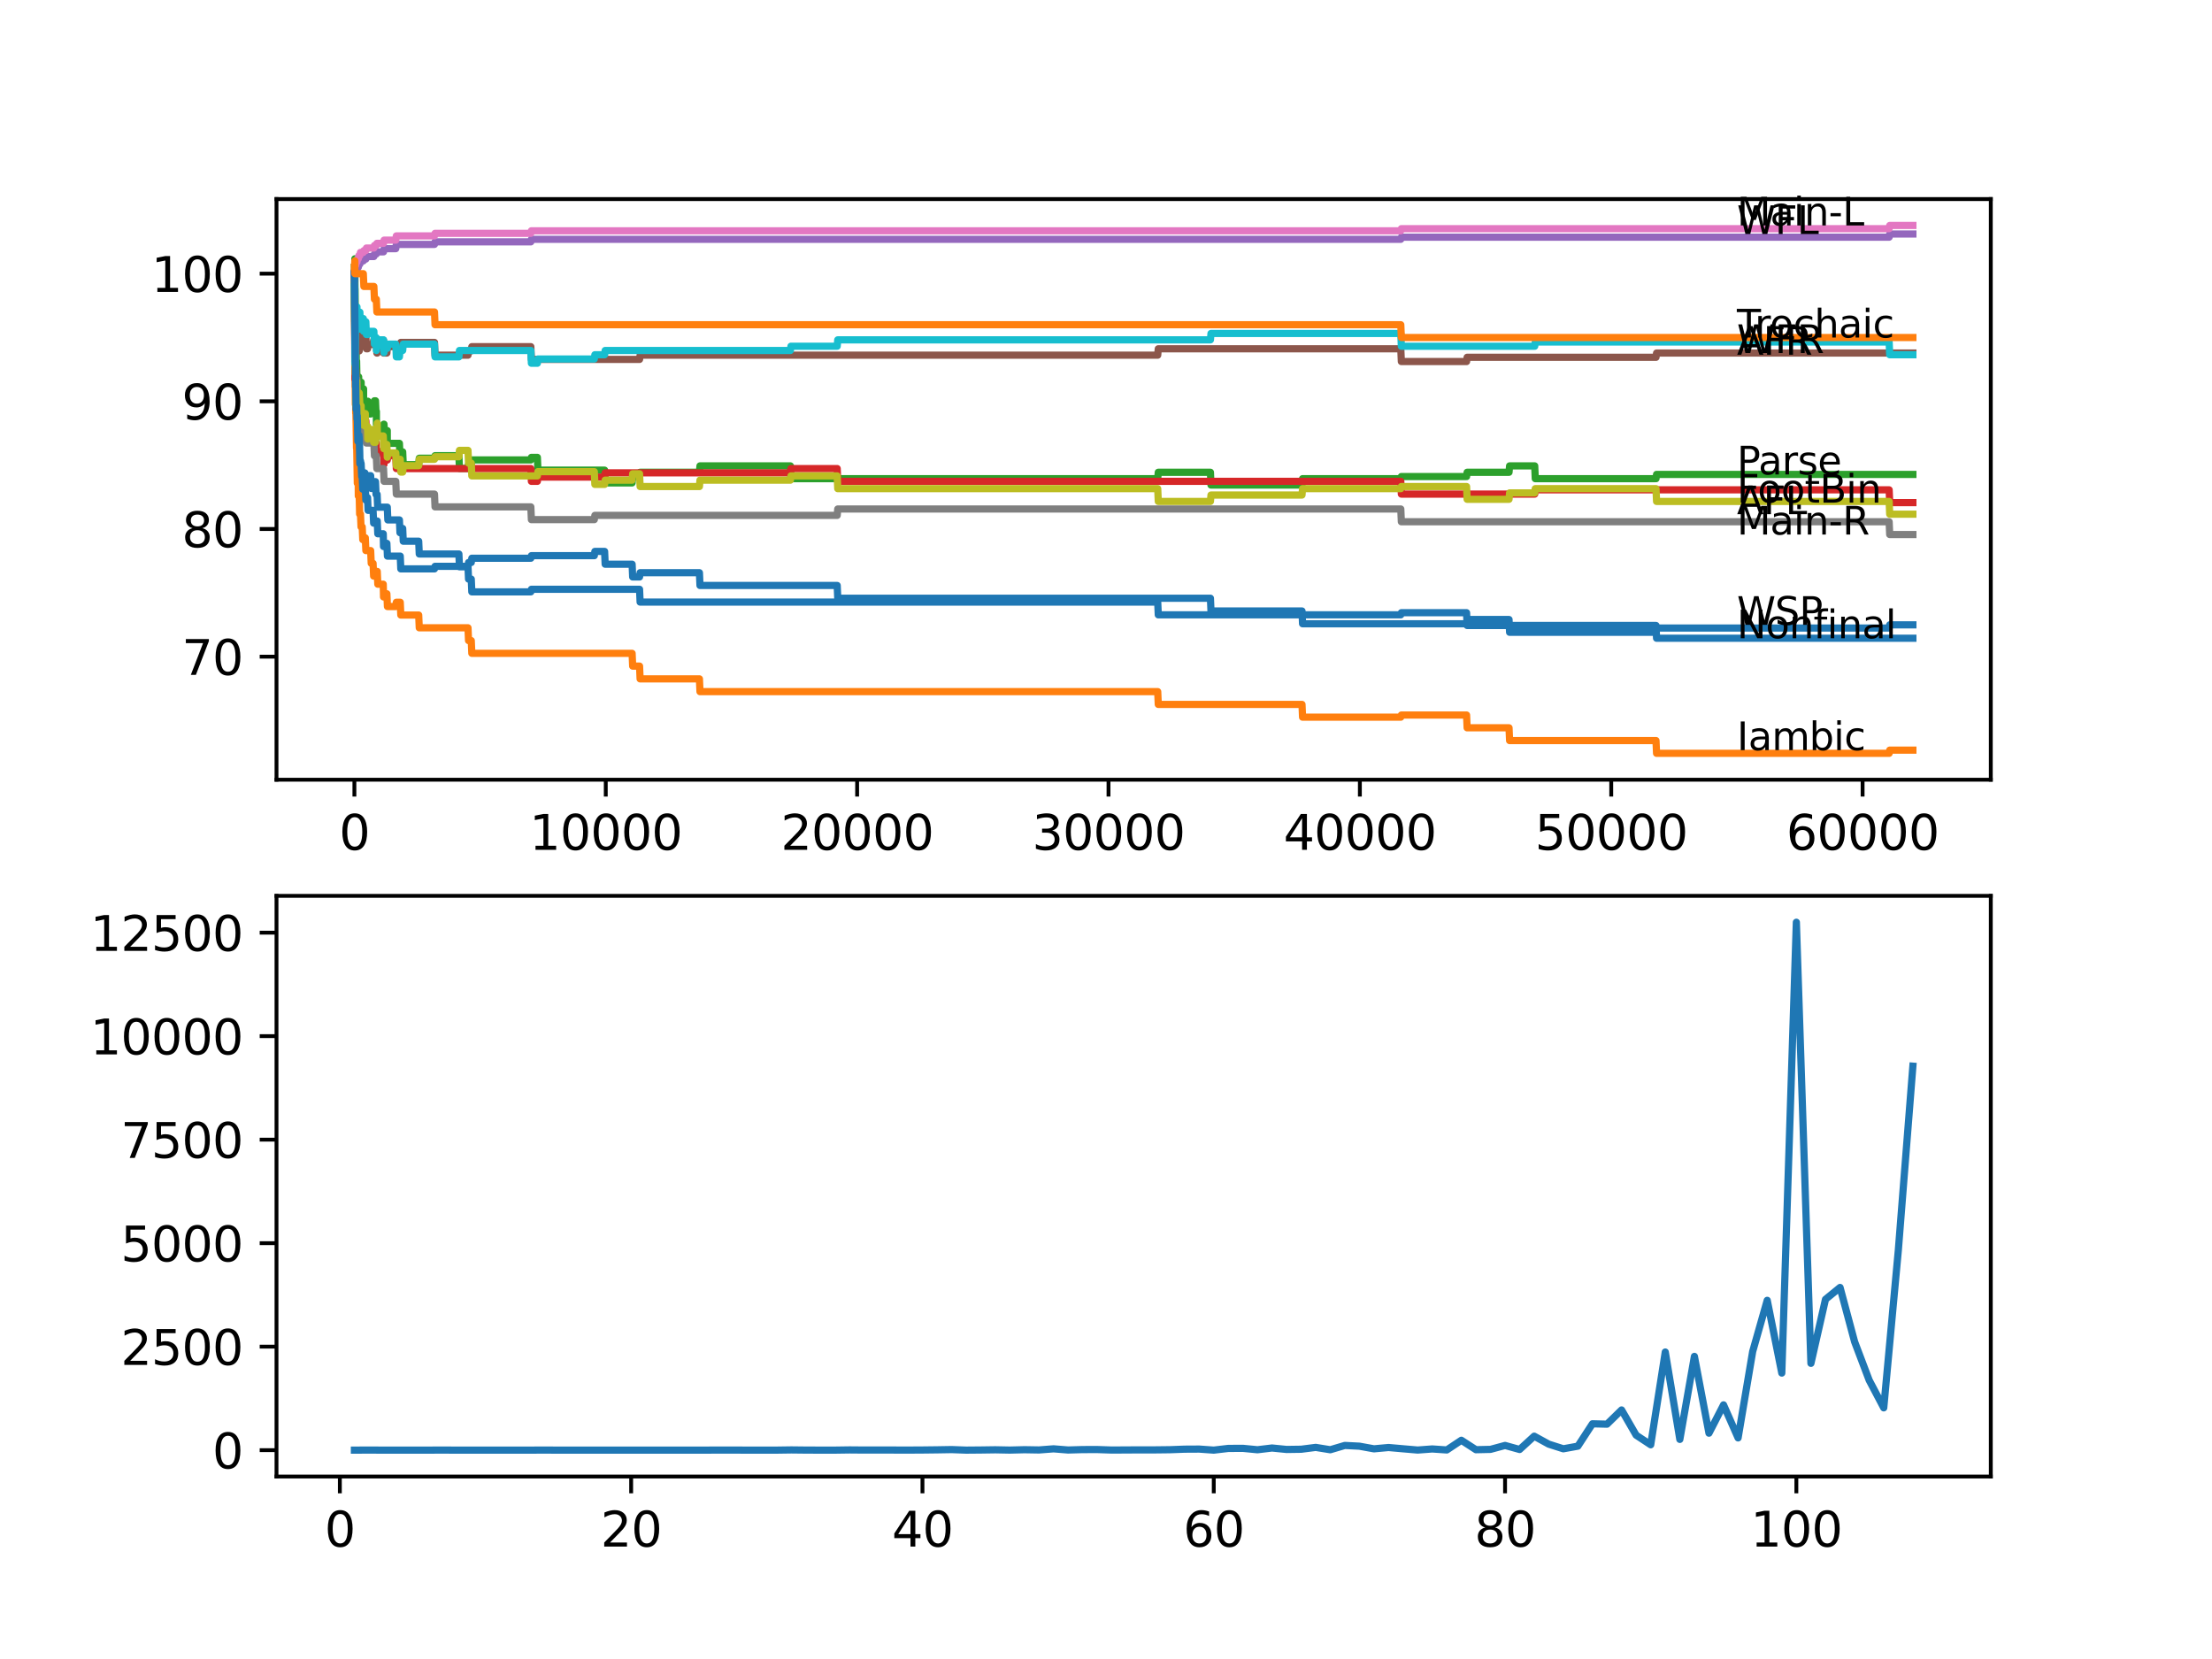 <?xml version="1.0" encoding="utf-8" standalone="no"?>
<!DOCTYPE svg PUBLIC "-//W3C//DTD SVG 1.1//EN"
  "http://www.w3.org/Graphics/SVG/1.1/DTD/svg11.dtd">
<svg xmlns:xlink="http://www.w3.org/1999/xlink" width="460.8pt" height="345.6pt" viewBox="0 0 460.8 345.6" xmlns="http://www.w3.org/2000/svg" version="1.1">
 <defs>
  <style type="text/css">*{stroke-linejoin: round; stroke-linecap: butt}</style>
 </defs>
 <g id="figure_1">
  <g id="patch_1">
   <path d="M 0 345.6 
L 460.8 345.6 
L 460.8 0 
L 0 0 
z
" style="fill: #ffffff"/>
  </g>
  <g id="axes_1">
   <g id="patch_2">
    <path d="M 57.6 162.432 
L 414.72 162.432 
L 414.72 41.472 
L 57.6 41.472 
z
" style="fill: #ffffff"/>
   </g>
   <g id="matplotlib.axis_1">
    <g id="xtick_1">
     <g id="line2d_1">
      <defs>
       <path id="mf16f448d10" d="M 0 0 
L 0 3.5 
" style="stroke: #000000; stroke-width: 0.8"/>
      </defs>
      <g>
       <use xlink:href="#mf16f448d10" x="73.827" y="162.432" style="stroke: #000000; stroke-width: 0.8"/>
      </g>
     </g>
     <g id="text_1">
      <!-- 0 -->
      <g transform="translate(70.646 177.03)scale(0.1 -0.1)">
       <defs>
        <path id="DejaVuSans-30" d="M 2034 4250 
Q 1547 4250 1301 3770 
Q 1056 3291 1056 2328 
Q 1056 1369 1301 889 
Q 1547 409 2034 409 
Q 2525 409 2770 889 
Q 3016 1369 3016 2328 
Q 3016 3291 2770 3770 
Q 2525 4250 2034 4250 
z
M 2034 4750 
Q 2819 4750 3233 4129 
Q 3647 3509 3647 2328 
Q 3647 1150 3233 529 
Q 2819 -91 2034 -91 
Q 1250 -91 836 529 
Q 422 1150 422 2328 
Q 422 3509 836 4129 
Q 1250 4750 2034 4750 
z
" transform="scale(0.016)"/>
       </defs>
       <use xlink:href="#DejaVuSans-30"/>
      </g>
     </g>
    </g>
    <g id="xtick_2">
     <g id="line2d_2">
      <g>
       <use xlink:href="#mf16f448d10" x="126.192" y="162.432" style="stroke: #000000; stroke-width: 0.8"/>
      </g>
     </g>
     <g id="text_2">
      <!-- 10000 -->
      <g transform="translate(110.286 177.03)scale(0.1 -0.1)">
       <defs>
        <path id="DejaVuSans-31" d="M 794 531 
L 1825 531 
L 1825 4091 
L 703 3866 
L 703 4441 
L 1819 4666 
L 2450 4666 
L 2450 531 
L 3481 531 
L 3481 0 
L 794 0 
L 794 531 
z
" transform="scale(0.016)"/>
       </defs>
       <use xlink:href="#DejaVuSans-31"/>
       <use xlink:href="#DejaVuSans-30" x="63.623"/>
       <use xlink:href="#DejaVuSans-30" x="127.246"/>
       <use xlink:href="#DejaVuSans-30" x="190.869"/>
       <use xlink:href="#DejaVuSans-30" x="254.492"/>
      </g>
     </g>
    </g>
    <g id="xtick_3">
     <g id="line2d_3">
      <g>
       <use xlink:href="#mf16f448d10" x="178.556" y="162.432" style="stroke: #000000; stroke-width: 0.8"/>
      </g>
     </g>
     <g id="text_3">
      <!-- 20000 -->
      <g transform="translate(162.65 177.03)scale(0.1 -0.1)">
       <defs>
        <path id="DejaVuSans-32" d="M 1228 531 
L 3431 531 
L 3431 0 
L 469 0 
L 469 531 
Q 828 903 1448 1529 
Q 2069 2156 2228 2338 
Q 2531 2678 2651 2914 
Q 2772 3150 2772 3378 
Q 2772 3750 2511 3984 
Q 2250 4219 1831 4219 
Q 1534 4219 1204 4116 
Q 875 4013 500 3803 
L 500 4441 
Q 881 4594 1212 4672 
Q 1544 4750 1819 4750 
Q 2544 4750 2975 4387 
Q 3406 4025 3406 3419 
Q 3406 3131 3298 2873 
Q 3191 2616 2906 2266 
Q 2828 2175 2409 1742 
Q 1991 1309 1228 531 
z
" transform="scale(0.016)"/>
       </defs>
       <use xlink:href="#DejaVuSans-32"/>
       <use xlink:href="#DejaVuSans-30" x="63.623"/>
       <use xlink:href="#DejaVuSans-30" x="127.246"/>
       <use xlink:href="#DejaVuSans-30" x="190.869"/>
       <use xlink:href="#DejaVuSans-30" x="254.492"/>
      </g>
     </g>
    </g>
    <g id="xtick_4">
     <g id="line2d_4">
      <g>
       <use xlink:href="#mf16f448d10" x="230.921" y="162.432" style="stroke: #000000; stroke-width: 0.8"/>
      </g>
     </g>
     <g id="text_4">
      <!-- 30000 -->
      <g transform="translate(215.015 177.03)scale(0.1 -0.1)">
       <defs>
        <path id="DejaVuSans-33" d="M 2597 2516 
Q 3050 2419 3304 2112 
Q 3559 1806 3559 1356 
Q 3559 666 3084 287 
Q 2609 -91 1734 -91 
Q 1441 -91 1130 -33 
Q 819 25 488 141 
L 488 750 
Q 750 597 1062 519 
Q 1375 441 1716 441 
Q 2309 441 2620 675 
Q 2931 909 2931 1356 
Q 2931 1769 2642 2001 
Q 2353 2234 1838 2234 
L 1294 2234 
L 1294 2753 
L 1863 2753 
Q 2328 2753 2575 2939 
Q 2822 3125 2822 3475 
Q 2822 3834 2567 4026 
Q 2313 4219 1838 4219 
Q 1578 4219 1281 4162 
Q 984 4106 628 3988 
L 628 4550 
Q 988 4650 1302 4700 
Q 1616 4750 1894 4750 
Q 2613 4750 3031 4423 
Q 3450 4097 3450 3541 
Q 3450 3153 3228 2886 
Q 3006 2619 2597 2516 
z
" transform="scale(0.016)"/>
       </defs>
       <use xlink:href="#DejaVuSans-33"/>
       <use xlink:href="#DejaVuSans-30" x="63.623"/>
       <use xlink:href="#DejaVuSans-30" x="127.246"/>
       <use xlink:href="#DejaVuSans-30" x="190.869"/>
       <use xlink:href="#DejaVuSans-30" x="254.492"/>
      </g>
     </g>
    </g>
    <g id="xtick_5">
     <g id="line2d_5">
      <g>
       <use xlink:href="#mf16f448d10" x="283.285" y="162.432" style="stroke: #000000; stroke-width: 0.8"/>
      </g>
     </g>
     <g id="text_5">
      <!-- 40000 -->
      <g transform="translate(267.379 177.03)scale(0.1 -0.1)">
       <defs>
        <path id="DejaVuSans-34" d="M 2419 4116 
L 825 1625 
L 2419 1625 
L 2419 4116 
z
M 2253 4666 
L 3047 4666 
L 3047 1625 
L 3713 1625 
L 3713 1100 
L 3047 1100 
L 3047 0 
L 2419 0 
L 2419 1100 
L 313 1100 
L 313 1709 
L 2253 4666 
z
" transform="scale(0.016)"/>
       </defs>
       <use xlink:href="#DejaVuSans-34"/>
       <use xlink:href="#DejaVuSans-30" x="63.623"/>
       <use xlink:href="#DejaVuSans-30" x="127.246"/>
       <use xlink:href="#DejaVuSans-30" x="190.869"/>
       <use xlink:href="#DejaVuSans-30" x="254.492"/>
      </g>
     </g>
    </g>
    <g id="xtick_6">
     <g id="line2d_6">
      <g>
       <use xlink:href="#mf16f448d10" x="335.65" y="162.432" style="stroke: #000000; stroke-width: 0.8"/>
      </g>
     </g>
     <g id="text_6">
      <!-- 50000 -->
      <g transform="translate(319.744 177.03)scale(0.1 -0.1)">
       <defs>
        <path id="DejaVuSans-35" d="M 691 4666 
L 3169 4666 
L 3169 4134 
L 1269 4134 
L 1269 2991 
Q 1406 3038 1543 3061 
Q 1681 3084 1819 3084 
Q 2600 3084 3056 2656 
Q 3513 2228 3513 1497 
Q 3513 744 3044 326 
Q 2575 -91 1722 -91 
Q 1428 -91 1123 -41 
Q 819 9 494 109 
L 494 744 
Q 775 591 1075 516 
Q 1375 441 1709 441 
Q 2250 441 2565 725 
Q 2881 1009 2881 1497 
Q 2881 1984 2565 2268 
Q 2250 2553 1709 2553 
Q 1456 2553 1204 2497 
Q 953 2441 691 2322 
L 691 4666 
z
" transform="scale(0.016)"/>
       </defs>
       <use xlink:href="#DejaVuSans-35"/>
       <use xlink:href="#DejaVuSans-30" x="63.623"/>
       <use xlink:href="#DejaVuSans-30" x="127.246"/>
       <use xlink:href="#DejaVuSans-30" x="190.869"/>
       <use xlink:href="#DejaVuSans-30" x="254.492"/>
      </g>
     </g>
    </g>
    <g id="xtick_7">
     <g id="line2d_7">
      <g>
       <use xlink:href="#mf16f448d10" x="388.014" y="162.432" style="stroke: #000000; stroke-width: 0.8"/>
      </g>
     </g>
     <g id="text_7">
      <!-- 60000 -->
      <g transform="translate(372.108 177.03)scale(0.1 -0.1)">
       <defs>
        <path id="DejaVuSans-36" d="M 2113 2584 
Q 1688 2584 1439 2293 
Q 1191 2003 1191 1497 
Q 1191 994 1439 701 
Q 1688 409 2113 409 
Q 2538 409 2786 701 
Q 3034 994 3034 1497 
Q 3034 2003 2786 2293 
Q 2538 2584 2113 2584 
z
M 3366 4563 
L 3366 3988 
Q 3128 4100 2886 4159 
Q 2644 4219 2406 4219 
Q 1781 4219 1451 3797 
Q 1122 3375 1075 2522 
Q 1259 2794 1537 2939 
Q 1816 3084 2150 3084 
Q 2853 3084 3261 2657 
Q 3669 2231 3669 1497 
Q 3669 778 3244 343 
Q 2819 -91 2113 -91 
Q 1303 -91 875 529 
Q 447 1150 447 2328 
Q 447 3434 972 4092 
Q 1497 4750 2381 4750 
Q 2619 4750 2861 4703 
Q 3103 4656 3366 4563 
z
" transform="scale(0.016)"/>
       </defs>
       <use xlink:href="#DejaVuSans-36"/>
       <use xlink:href="#DejaVuSans-30" x="63.623"/>
       <use xlink:href="#DejaVuSans-30" x="127.246"/>
       <use xlink:href="#DejaVuSans-30" x="190.869"/>
       <use xlink:href="#DejaVuSans-30" x="254.492"/>
      </g>
     </g>
    </g>
   </g>
   <g id="matplotlib.axis_2">
    <g id="ytick_1">
     <g id="line2d_8">
      <defs>
       <path id="m342cdb2173" d="M 0 0 
L -3.5 0 
" style="stroke: #000000; stroke-width: 0.8"/>
      </defs>
      <g>
       <use xlink:href="#m342cdb2173" x="57.6" y="136.792" style="stroke: #000000; stroke-width: 0.8"/>
      </g>
     </g>
     <g id="text_8">
      <!-- 70 -->
      <g transform="translate(37.875 140.592)scale(0.1 -0.1)">
       <defs>
        <path id="DejaVuSans-37" d="M 525 4666 
L 3525 4666 
L 3525 4397 
L 1831 0 
L 1172 0 
L 2766 4134 
L 525 4134 
L 525 4666 
z
" transform="scale(0.016)"/>
       </defs>
       <use xlink:href="#DejaVuSans-37"/>
       <use xlink:href="#DejaVuSans-30" x="63.623"/>
      </g>
     </g>
    </g>
    <g id="ytick_2">
     <g id="line2d_9">
      <g>
       <use xlink:href="#m342cdb2173" x="57.6" y="110.199" style="stroke: #000000; stroke-width: 0.8"/>
      </g>
     </g>
     <g id="text_9">
      <!-- 80 -->
      <g transform="translate(37.875 113.998)scale(0.1 -0.1)">
       <defs>
        <path id="DejaVuSans-38" d="M 2034 2216 
Q 1584 2216 1326 1975 
Q 1069 1734 1069 1313 
Q 1069 891 1326 650 
Q 1584 409 2034 409 
Q 2484 409 2743 651 
Q 3003 894 3003 1313 
Q 3003 1734 2745 1975 
Q 2488 2216 2034 2216 
z
M 1403 2484 
Q 997 2584 770 2862 
Q 544 3141 544 3541 
Q 544 4100 942 4425 
Q 1341 4750 2034 4750 
Q 2731 4750 3128 4425 
Q 3525 4100 3525 3541 
Q 3525 3141 3298 2862 
Q 3072 2584 2669 2484 
Q 3125 2378 3379 2068 
Q 3634 1759 3634 1313 
Q 3634 634 3220 271 
Q 2806 -91 2034 -91 
Q 1263 -91 848 271 
Q 434 634 434 1313 
Q 434 1759 690 2068 
Q 947 2378 1403 2484 
z
M 1172 3481 
Q 1172 3119 1398 2916 
Q 1625 2713 2034 2713 
Q 2441 2713 2670 2916 
Q 2900 3119 2900 3481 
Q 2900 3844 2670 4047 
Q 2441 4250 2034 4250 
Q 1625 4250 1398 4047 
Q 1172 3844 1172 3481 
z
" transform="scale(0.016)"/>
       </defs>
       <use xlink:href="#DejaVuSans-38"/>
       <use xlink:href="#DejaVuSans-30" x="63.623"/>
      </g>
     </g>
    </g>
    <g id="ytick_3">
     <g id="line2d_10">
      <g>
       <use xlink:href="#m342cdb2173" x="57.6" y="83.606" style="stroke: #000000; stroke-width: 0.8"/>
      </g>
     </g>
     <g id="text_10">
      <!-- 90 -->
      <g transform="translate(37.875 87.405)scale(0.1 -0.1)">
       <defs>
        <path id="DejaVuSans-39" d="M 703 97 
L 703 672 
Q 941 559 1184 500 
Q 1428 441 1663 441 
Q 2288 441 2617 861 
Q 2947 1281 2994 2138 
Q 2813 1869 2534 1725 
Q 2256 1581 1919 1581 
Q 1219 1581 811 2004 
Q 403 2428 403 3163 
Q 403 3881 828 4315 
Q 1253 4750 1959 4750 
Q 2769 4750 3195 4129 
Q 3622 3509 3622 2328 
Q 3622 1225 3098 567 
Q 2575 -91 1691 -91 
Q 1453 -91 1209 -44 
Q 966 3 703 97 
z
M 1959 2075 
Q 2384 2075 2632 2365 
Q 2881 2656 2881 3163 
Q 2881 3666 2632 3958 
Q 2384 4250 1959 4250 
Q 1534 4250 1286 3958 
Q 1038 3666 1038 3163 
Q 1038 2656 1286 2365 
Q 1534 2075 1959 2075 
z
" transform="scale(0.016)"/>
       </defs>
       <use xlink:href="#DejaVuSans-39"/>
       <use xlink:href="#DejaVuSans-30" x="63.623"/>
      </g>
     </g>
    </g>
    <g id="ytick_4">
     <g id="line2d_11">
      <g>
       <use xlink:href="#m342cdb2173" x="57.6" y="57.012" style="stroke: #000000; stroke-width: 0.8"/>
      </g>
     </g>
     <g id="text_11">
      <!-- 100 -->
      <g transform="translate(31.512 60.812)scale(0.1 -0.1)">
       <use xlink:href="#DejaVuSans-31"/>
       <use xlink:href="#DejaVuSans-30" x="63.623"/>
       <use xlink:href="#DejaVuSans-30" x="127.246"/>
      </g>
     </g>
    </g>
   </g>
   <g id="line2d_12">
    <path d="M 73.833 57.012 
L 73.843 57.012 
L 73.974 77.401 
L 73.99 76.071 
L 73.995 76.071 
L 74 75.184 
L 74.016 80.503 
L 74.079 80.503 
L 74.095 80.503 
L 74.152 78.73 
L 74.178 84.049 
L 74.184 84.049 
L 74.215 84.049 
L 74.314 89.368 
L 74.33 88.481 
L 74.362 88.481 
L 74.487 86.043 
L 74.623 86.043 
L 74.739 88.703 
L 74.796 88.703 
L 74.922 96.681 
L 74.969 96.681 
L 75.084 96.016 
L 75.095 96.016 
L 75.21 98.675 
L 75.231 98.675 
L 75.236 97.789 
L 75.241 100.448 
L 75.33 100.448 
L 75.456 100.448 
L 75.571 99.562 
L 75.686 99.562 
L 75.807 98.517 
L 76.011 98.517 
L 76.126 101.176 
L 76.215 101.176 
L 76.331 100.644 
L 76.566 100.644 
L 76.681 99.093 
L 77.215 99.093 
L 77.331 101.753 
L 77.718 101.753 
L 77.833 100.866 
L 77.886 100.866 
L 78.001 100.334 
L 78.221 100.334 
L 78.336 102.994 
L 78.561 102.994 
L 78.676 105.653 
L 80.677 105.653 
L 80.792 108.312 
L 83.206 108.312 
L 83.321 110.972 
L 83.379 110.972 
L 83.494 110.085 
L 83.887 110.085 
L 84.002 112.744 
L 87.222 112.744 
L 87.338 115.404 
L 95.595 115.404 
L 95.711 118.063 
L 97.491 118.063 
L 97.606 117.177 
L 98.172 117.177 
L 98.287 116.29 
L 110.582 116.29 
L 110.697 115.758 
L 123.804 115.758 
L 123.919 114.872 
L 125.951 114.872 
L 126.066 117.531 
L 131.68 117.531 
L 131.795 120.191 
L 133.23 120.191 
L 133.345 119.304 
L 145.703 119.304 
L 145.818 121.964 
L 174.404 121.964 
L 174.519 124.623 
L 252.155 124.623 
L 252.27 127.282 
L 271.231 127.282 
L 271.346 129.942 
L 305.514 129.942 
L 305.629 129.055 
L 314.358 129.055 
L 314.474 131.714 
L 344.976 131.714 
L 345.091 130.828 
L 393.544 130.828 
L 393.659 130.163 
L 398.487 130.163 
L 398.487 130.163 
" clip-path="url(#p3171fa6353)" style="fill: none; stroke: #1f77b4; stroke-width: 1.5; stroke-linecap: square"/>
   </g>
   <g id="line2d_13">
    <path d="M 73.833 59.672 
L 73.843 59.007 
L 73.864 66.985 
L 73.885 66.985 
L 74.026 84.271 
L 74.058 84.271 
L 74.095 83.384 
L 74.1 86.043 
L 74.142 85.379 
L 74.267 93.357 
L 74.314 93.357 
L 74.435 100.67 
L 74.623 100.67 
L 74.644 103.329 
L 74.733 101.778 
L 74.796 101.778 
L 74.917 107.097 
L 75.095 107.097 
L 75.21 109.756 
L 75.456 109.756 
L 75.571 112.415 
L 75.686 112.415 
L 75.802 112.035 
L 76.1 112.035 
L 76.215 114.695 
L 77.215 114.695 
L 77.331 117.354 
L 77.718 117.354 
L 77.833 120.013 
L 77.886 120.013 
L 78.001 119.481 
L 78.394 119.481 
L 78.509 119.038 
L 78.587 119.038 
L 78.703 121.698 
L 79.839 121.698 
L 79.897 124.357 
L 79.949 123.692 
L 80.593 123.692 
L 80.708 126.351 
L 82.447 126.351 
L 82.562 125.465 
L 83.379 125.465 
L 83.494 128.124 
L 87.222 128.124 
L 87.338 130.784 
L 97.491 130.784 
L 97.606 133.443 
L 98.172 133.443 
L 98.287 136.102 
L 131.68 136.102 
L 131.795 138.762 
L 133.23 138.762 
L 133.345 141.421 
L 145.703 141.421 
L 145.818 144.08 
L 241.174 144.08 
L 241.289 146.74 
L 271.231 146.74 
L 271.346 149.399 
L 291.81 149.399 
L 291.926 148.956 
L 305.514 148.956 
L 305.629 151.615 
L 314.358 151.615 
L 314.474 154.274 
L 344.976 154.274 
L 345.091 156.934 
L 393.544 156.934 
L 393.659 156.269 
L 398.487 156.269 
L 398.487 156.269 
" clip-path="url(#p3171fa6353)" style="fill: none; stroke: #ff7f0e; stroke-width: 1.5; stroke-linecap: square"/>
   </g>
   <g id="line2d_14">
    <path d="M 73.833 55.683 
L 73.948 61.888 
L 73.922 53.91 
L 73.953 61.001 
L 73.964 60.115 
L 74.016 66.32 
L 74.032 66.32 
L 74.042 66.32 
L 74.095 74.298 
L 74.168 73.855 
L 74.173 73.855 
L 74.215 72.525 
L 74.22 75.184 
L 74.278 75.184 
L 74.288 75.184 
L 74.409 81.611 
L 74.43 81.611 
L 74.55 79.838 
L 74.623 79.838 
L 74.718 78.509 
L 74.723 81.168 
L 74.728 81.168 
L 74.796 81.168 
L 74.812 79.838 
L 74.88 83.827 
L 74.896 83.827 
L 74.911 83.827 
L 75.027 81.833 
L 75.095 81.833 
L 75.21 80.503 
L 75.231 80.503 
L 75.236 79.617 
L 75.241 82.276 
L 75.33 82.276 
L 75.456 82.276 
L 75.571 81.39 
L 75.686 81.39 
L 75.739 81.01 
L 75.744 83.669 
L 75.765 83.669 
L 76.011 83.669 
L 76.1 86.328 
L 76.121 84.999 
L 76.215 84.999 
L 76.331 84.467 
L 76.566 84.467 
L 76.619 83.58 
L 76.624 86.24 
L 76.666 86.24 
L 77.215 86.24 
L 77.331 84.91 
L 77.718 84.91 
L 77.833 84.024 
L 77.886 84.024 
L 78.001 83.492 
L 78.221 83.492 
L 78.336 86.151 
L 78.394 86.151 
L 78.409 85.708 
L 78.415 88.367 
L 78.477 88.367 
L 78.561 88.367 
L 78.587 91.027 
L 78.671 89.697 
L 79.839 89.697 
L 79.954 88.367 
L 79.996 88.367 
L 80.111 91.027 
L 80.593 91.027 
L 80.677 89.697 
L 80.682 92.356 
L 80.698 92.356 
L 83.206 92.356 
L 83.321 95.016 
L 83.379 95.016 
L 83.494 94.129 
L 83.887 94.129 
L 84.002 96.788 
L 87.222 96.788 
L 87.338 95.459 
L 90.511 95.459 
L 90.626 94.927 
L 95.595 94.927 
L 95.711 97.586 
L 97.491 97.586 
L 97.606 96.7 
L 98.172 96.7 
L 98.287 95.813 
L 110.582 95.813 
L 110.697 95.281 
L 111.944 95.281 
L 112.059 97.941 
L 125.951 97.941 
L 126.066 100.6 
L 131.68 100.6 
L 131.795 99.271 
L 133.23 99.271 
L 133.345 98.384 
L 145.703 98.384 
L 145.818 97.054 
L 164.654 97.054 
L 164.769 99.714 
L 241.174 99.714 
L 241.289 98.384 
L 252.155 98.384 
L 252.27 101.043 
L 271.231 101.043 
L 271.346 99.714 
L 291.81 99.714 
L 291.926 99.271 
L 305.514 99.271 
L 305.629 98.384 
L 314.358 98.384 
L 314.474 97.054 
L 319.71 97.054 
L 319.825 99.714 
L 344.976 99.714 
L 345.091 98.827 
L 398.487 98.827 
L 398.487 98.827 
" clip-path="url(#p3171fa6353)" style="fill: none; stroke: #2ca02c; stroke-width: 1.5; stroke-linecap: square"/>
   </g>
   <g id="line2d_15">
    <path d="M 73.833 59.672 
L 73.843 59.672 
L 73.937 78.952 
L 73.985 76.337 
L 74.006 75.894 
L 74.011 78.553 
L 74.089 76.78 
L 74.11 76.78 
L 74.231 82.099 
L 74.288 82.099 
L 74.372 80.326 
L 74.377 82.985 
L 74.393 82.985 
L 74.644 82.985 
L 74.76 85.645 
L 74.911 85.645 
L 75.027 88.304 
L 75.739 88.304 
L 75.854 87.639 
L 76.215 87.639 
L 76.331 90.298 
L 76.619 90.298 
L 76.734 89.634 
L 77.886 89.634 
L 78.001 92.293 
L 78.394 92.293 
L 78.409 94.952 
L 78.504 94.066 
L 79.897 94.066 
L 79.996 96.725 
L 80.007 95.839 
L 80.677 95.839 
L 80.792 94.952 
L 82.447 94.952 
L 82.562 97.612 
L 110.582 97.612 
L 110.697 100.271 
L 111.944 100.271 
L 112.059 99.384 
L 125.951 99.384 
L 126.066 98.498 
L 164.654 98.498 
L 164.769 97.612 
L 174.404 97.612 
L 174.519 100.271 
L 291.81 100.271 
L 291.926 102.93 
L 319.71 102.93 
L 319.825 102.044 
L 393.544 102.044 
L 393.659 104.703 
L 398.487 104.703 
L 398.487 104.703 
" clip-path="url(#p3171fa6353)" style="fill: none; stroke: #d62728; stroke-width: 1.5; stroke-linecap: square"/>
   </g>
   <g id="line2d_16">
    <path d="M 73.833 57.012 
L 74.11 57.012 
L 74.225 56.348 
L 74.362 56.348 
L 74.477 55.683 
L 74.644 55.683 
L 74.76 55.018 
L 74.969 55.018 
L 75.084 54.353 
L 75.686 54.353 
L 75.802 53.973 
L 76.215 53.973 
L 76.331 53.441 
L 77.886 53.441 
L 78.001 52.909 
L 78.394 52.909 
L 78.509 52.466 
L 79.897 52.466 
L 80.012 51.801 
L 82.447 51.801 
L 82.562 50.915 
L 90.511 50.915 
L 90.626 50.383 
L 110.582 50.383 
L 110.697 49.851 
L 291.81 49.851 
L 291.926 49.408 
L 393.544 49.408 
L 393.659 48.743 
L 398.487 48.743 
L 398.487 48.743 
" clip-path="url(#p3171fa6353)" style="fill: none; stroke: #9467bd; stroke-width: 1.5; stroke-linecap: square"/>
   </g>
   <g id="line2d_17">
    <path d="M 73.833 57.012 
L 73.953 67.339 
L 73.958 66.453 
L 73.964 66.453 
L 73.974 71.772 
L 74.074 68.226 
L 74.095 68.226 
L 74.11 67.339 
L 74.115 69.999 
L 74.205 67.783 
L 74.215 67.783 
L 74.314 70.442 
L 74.325 69.556 
L 74.372 69.556 
L 74.43 72.215 
L 74.482 70.442 
L 74.644 70.442 
L 74.76 73.101 
L 74.838 73.101 
L 74.959 70.442 
L 75.231 70.442 
L 75.346 69.556 
L 75.456 69.556 
L 75.571 68.669 
L 75.686 68.669 
L 75.802 71.328 
L 76.1 71.328 
L 76.215 69.999 
L 76.331 72.658 
L 76.566 72.658 
L 76.681 71.772 
L 77.718 71.772 
L 77.833 70.885 
L 78.394 70.885 
L 78.509 73.545 
L 78.587 73.545 
L 78.703 72.215 
L 79.839 72.215 
L 79.897 70.885 
L 79.902 73.545 
L 79.944 73.545 
L 80.593 73.545 
L 80.708 72.215 
L 83.379 72.215 
L 83.494 71.328 
L 90.511 71.328 
L 90.626 73.988 
L 97.491 73.988 
L 97.606 73.101 
L 98.172 73.101 
L 98.287 72.215 
L 110.582 72.215 
L 110.697 74.874 
L 133.23 74.874 
L 133.345 73.988 
L 241.174 73.988 
L 241.289 72.658 
L 291.81 72.658 
L 291.926 75.317 
L 305.514 75.317 
L 305.629 74.431 
L 344.976 74.431 
L 345.091 73.545 
L 398.487 73.545 
L 398.487 73.545 
" clip-path="url(#p3171fa6353)" style="fill: none; stroke: #8c564b; stroke-width: 1.5; stroke-linecap: square"/>
   </g>
   <g id="line2d_18">
    <path d="M 73.833 57.012 
L 73.953 55.239 
L 74.11 55.239 
L 74.225 54.575 
L 74.362 54.575 
L 74.477 53.91 
L 74.644 53.91 
L 74.76 53.245 
L 74.969 53.245 
L 75.084 52.58 
L 75.686 52.58 
L 75.802 52.2 
L 76.215 52.2 
L 76.331 51.668 
L 77.886 51.668 
L 78.001 51.136 
L 78.394 51.136 
L 78.509 50.693 
L 79.897 50.693 
L 80.012 50.028 
L 82.447 50.028 
L 82.562 49.142 
L 90.511 49.142 
L 90.626 48.61 
L 110.582 48.61 
L 110.697 48.078 
L 291.81 48.078 
L 291.926 47.635 
L 393.544 47.635 
L 393.659 46.97 
L 398.487 46.97 
L 398.487 46.97 
" clip-path="url(#p3171fa6353)" style="fill: none; stroke: #e377c2; stroke-width: 1.5; stroke-linecap: square"/>
   </g>
   <g id="line2d_19">
    <path d="M 73.833 57.012 
L 73.964 76.204 
L 73.979 75.672 
L 73.985 75.672 
L 74.058 74.342 
L 74.063 77.002 
L 74.079 77.002 
L 74.11 77.002 
L 74.215 79.661 
L 74.22 78.996 
L 74.362 78.996 
L 74.477 81.656 
L 74.644 81.656 
L 74.76 84.315 
L 74.969 84.315 
L 75.084 86.974 
L 75.686 86.974 
L 75.802 89.634 
L 76.215 89.634 
L 76.331 92.293 
L 77.886 92.293 
L 78.001 94.952 
L 78.394 94.952 
L 78.509 97.612 
L 79.897 97.612 
L 80.012 100.271 
L 82.447 100.271 
L 82.562 102.93 
L 90.511 102.93 
L 90.626 105.59 
L 110.582 105.59 
L 110.697 108.249 
L 123.804 108.249 
L 123.919 107.362 
L 174.404 107.362 
L 174.519 106.033 
L 291.81 106.033 
L 291.926 108.692 
L 393.544 108.692 
L 393.659 111.351 
L 398.487 111.351 
L 398.487 111.351 
" clip-path="url(#p3171fa6353)" style="fill: none; stroke: #7f7f7f; stroke-width: 1.5; stroke-linecap: square"/>
   </g>
   <g id="line2d_20">
    <path d="M 73.833 59.672 
L 73.843 59.007 
L 73.869 65.877 
L 73.88 64.547 
L 74.011 77.888 
L 74.053 75.672 
L 74.1 79.218 
L 74.115 79.218 
L 74.126 79.218 
L 74.152 84.537 
L 74.236 81.212 
L 74.288 81.212 
L 74.314 79.439 
L 74.32 82.099 
L 74.393 81.434 
L 74.43 81.434 
L 74.55 86.753 
L 74.623 86.753 
L 74.739 84.537 
L 74.796 84.537 
L 74.838 81.877 
L 74.911 83.207 
L 75.027 85.866 
L 75.095 85.866 
L 75.21 84.537 
L 75.231 84.537 
L 75.236 87.196 
L 75.341 85.866 
L 75.456 85.866 
L 75.571 88.526 
L 75.686 88.526 
L 75.807 87.481 
L 76.011 87.481 
L 76.1 86.151 
L 76.105 88.81 
L 76.116 88.81 
L 76.566 88.81 
L 76.619 91.47 
L 76.676 90.805 
L 77.215 90.805 
L 77.331 89.475 
L 77.718 89.475 
L 77.833 92.135 
L 78.221 92.135 
L 78.336 90.805 
L 78.394 90.805 
L 78.519 89.475 
L 78.561 89.475 
L 78.587 88.146 
L 78.593 90.805 
L 78.666 90.805 
L 79.839 90.805 
L 79.954 93.464 
L 79.996 93.464 
L 80.111 92.578 
L 80.593 92.578 
L 80.677 95.237 
L 80.703 94.351 
L 82.447 94.351 
L 82.562 97.01 
L 83.206 97.01 
L 83.321 95.68 
L 83.379 95.68 
L 83.494 98.34 
L 83.887 98.34 
L 84.002 97.01 
L 87.222 97.01 
L 87.338 95.68 
L 90.511 95.68 
L 90.626 95.149 
L 95.595 95.149 
L 95.711 93.819 
L 97.491 93.819 
L 97.606 96.478 
L 98.172 96.478 
L 98.287 99.138 
L 111.944 99.138 
L 112.059 98.251 
L 123.804 98.251 
L 123.919 100.91 
L 125.951 100.91 
L 126.066 100.024 
L 131.68 100.024 
L 131.795 98.694 
L 133.23 98.694 
L 133.345 101.354 
L 145.703 101.354 
L 145.818 100.024 
L 164.654 100.024 
L 164.769 99.138 
L 174.404 99.138 
L 174.519 101.797 
L 241.174 101.797 
L 241.289 104.456 
L 252.155 104.456 
L 252.27 103.127 
L 271.231 103.127 
L 271.346 101.797 
L 291.81 101.797 
L 291.926 101.354 
L 305.514 101.354 
L 305.629 104.013 
L 314.358 104.013 
L 314.474 102.683 
L 319.71 102.683 
L 319.825 101.797 
L 344.976 101.797 
L 345.091 104.456 
L 393.544 104.456 
L 393.659 107.116 
L 398.487 107.116 
L 398.487 107.116 
" clip-path="url(#p3171fa6353)" style="fill: none; stroke: #bcbd22; stroke-width: 1.5; stroke-linecap: square"/>
   </g>
   <g id="line2d_21">
    <path d="M 73.833 59.672 
L 73.843 59.672 
L 73.958 75.761 
L 73.979 73.013 
L 73.985 73.013 
L 74.11 65.035 
L 74.173 66.364 
L 74.215 66.364 
L 74.341 63.927 
L 74.362 63.927 
L 74.372 66.586 
L 74.472 65.921 
L 74.644 65.921 
L 74.718 68.58 
L 74.754 67.694 
L 74.812 67.694 
L 74.932 65.035 
L 74.969 65.035 
L 75.084 67.694 
L 75.236 67.694 
L 75.351 66.364 
L 75.686 66.364 
L 75.739 69.024 
L 75.796 68.359 
L 76.011 68.359 
L 76.126 67.029 
L 76.215 67.029 
L 76.331 69.689 
L 76.619 69.689 
L 76.734 69.024 
L 77.886 69.024 
L 78.001 71.683 
L 78.221 71.683 
L 78.336 70.353 
L 78.394 70.353 
L 78.409 73.013 
L 78.504 72.126 
L 78.561 72.126 
L 78.676 70.797 
L 79.897 70.797 
L 79.996 73.456 
L 80.007 72.569 
L 80.677 72.569 
L 80.792 71.683 
L 82.447 71.683 
L 82.562 74.342 
L 83.206 74.342 
L 83.321 73.013 
L 83.887 73.013 
L 84.002 71.683 
L 90.511 71.683 
L 90.626 74.342 
L 95.595 74.342 
L 95.711 73.013 
L 110.582 73.013 
L 110.697 75.672 
L 111.944 75.672 
L 112.059 74.786 
L 123.804 74.786 
L 123.919 73.899 
L 125.951 73.899 
L 126.066 73.013 
L 164.654 73.013 
L 164.769 72.126 
L 174.404 72.126 
L 174.519 70.797 
L 252.155 70.797 
L 252.27 69.467 
L 291.81 69.467 
L 291.926 72.126 
L 319.71 72.126 
L 319.825 71.24 
L 393.544 71.24 
L 393.659 73.899 
L 398.487 73.899 
L 398.487 73.899 
" clip-path="url(#p3171fa6353)" style="fill: none; stroke: #17becf; stroke-width: 1.5; stroke-linecap: square"/>
   </g>
   <g id="line2d_22">
    <path d="M 73.833 57.012 
L 73.843 56.348 
L 73.885 61.223 
L 74.021 75.317 
L 74.053 75.317 
L 74.178 85.29 
L 74.215 85.29 
L 74.314 84.625 
L 74.372 87.284 
L 74.424 86.62 
L 74.43 86.62 
L 74.55 91.938 
L 74.644 91.938 
L 74.76 91.273 
L 74.838 91.273 
L 74.959 96.592 
L 75.231 96.592 
L 75.346 99.252 
L 75.456 99.252 
L 75.571 101.911 
L 75.686 101.911 
L 75.802 101.531 
L 76.1 101.531 
L 76.215 104.19 
L 76.331 103.658 
L 76.566 103.658 
L 76.681 106.318 
L 77.718 106.318 
L 77.833 108.977 
L 78.394 108.977 
L 78.509 108.534 
L 78.587 108.534 
L 78.703 111.193 
L 79.839 111.193 
L 79.897 113.853 
L 79.949 113.188 
L 80.593 113.188 
L 80.708 115.847 
L 83.379 115.847 
L 83.494 118.506 
L 90.511 118.506 
L 90.626 117.975 
L 97.491 117.975 
L 97.606 120.634 
L 98.172 120.634 
L 98.287 123.293 
L 110.582 123.293 
L 110.697 122.761 
L 133.23 122.761 
L 133.345 125.421 
L 241.174 125.421 
L 241.289 128.08 
L 291.81 128.08 
L 291.926 127.637 
L 305.514 127.637 
L 305.629 130.296 
L 344.976 130.296 
L 345.091 132.955 
L 398.487 132.955 
L 398.487 132.955 
" clip-path="url(#p3171fa6353)" style="fill: none; stroke: #1f77b4; stroke-width: 1.5; stroke-linecap: square"/>
   </g>
   <g id="line2d_23">
    <path d="M 73.833 55.683 
L 73.843 55.683 
L 73.922 54.353 
L 73.927 57.012 
L 73.943 57.012 
L 75.686 57.012 
L 75.802 59.672 
L 77.886 59.672 
L 78.001 62.331 
L 78.394 62.331 
L 78.509 64.99 
L 90.511 64.99 
L 90.626 67.65 
L 291.81 67.65 
L 291.926 70.309 
L 398.487 70.309 
L 398.487 70.309 
" clip-path="url(#p3171fa6353)" style="fill: none; stroke: #ff7f0e; stroke-width: 1.5; stroke-linecap: square"/>
   </g>
   <g id="patch_3">
    <path d="M 57.6 162.432 
L 57.6 41.472 
" style="fill: none; stroke: #000000; stroke-width: 0.8; stroke-linejoin: miter; stroke-linecap: square"/>
   </g>
   <g id="patch_4">
    <path d="M 414.72 162.432 
L 414.72 41.472 
" style="fill: none; stroke: #000000; stroke-width: 0.8; stroke-linejoin: miter; stroke-linecap: square"/>
   </g>
   <g id="patch_5">
    <path d="M 57.6 162.432 
L 414.72 162.432 
" style="fill: none; stroke: #000000; stroke-width: 0.8; stroke-linejoin: miter; stroke-linecap: square"/>
   </g>
   <g id="patch_6">
    <path d="M 57.6 41.472 
L 414.72 41.472 
" style="fill: none; stroke: #000000; stroke-width: 0.8; stroke-linejoin: miter; stroke-linecap: square"/>
   </g>
   <g id="text_12">
    <!-- WSP -->
    <g transform="translate(361.832 130.163)scale(0.08 -0.08)">
     <defs>
      <path id="DejaVuSans-57" d="M 213 4666 
L 850 4666 
L 1831 722 
L 2809 4666 
L 3519 4666 
L 4500 722 
L 5478 4666 
L 6119 4666 
L 4947 0 
L 4153 0 
L 3169 4050 
L 2175 0 
L 1381 0 
L 213 4666 
z
" transform="scale(0.016)"/>
      <path id="DejaVuSans-53" d="M 3425 4513 
L 3425 3897 
Q 3066 4069 2747 4153 
Q 2428 4238 2131 4238 
Q 1616 4238 1336 4038 
Q 1056 3838 1056 3469 
Q 1056 3159 1242 3001 
Q 1428 2844 1947 2747 
L 2328 2669 
Q 3034 2534 3370 2195 
Q 3706 1856 3706 1288 
Q 3706 609 3251 259 
Q 2797 -91 1919 -91 
Q 1588 -91 1214 -16 
Q 841 59 441 206 
L 441 856 
Q 825 641 1194 531 
Q 1563 422 1919 422 
Q 2459 422 2753 634 
Q 3047 847 3047 1241 
Q 3047 1584 2836 1778 
Q 2625 1972 2144 2069 
L 1759 2144 
Q 1053 2284 737 2584 
Q 422 2884 422 3419 
Q 422 4038 858 4394 
Q 1294 4750 2059 4750 
Q 2388 4750 2728 4690 
Q 3069 4631 3425 4513 
z
" transform="scale(0.016)"/>
      <path id="DejaVuSans-50" d="M 1259 4147 
L 1259 2394 
L 2053 2394 
Q 2494 2394 2734 2622 
Q 2975 2850 2975 3272 
Q 2975 3691 2734 3919 
Q 2494 4147 2053 4147 
L 1259 4147 
z
M 628 4666 
L 2053 4666 
Q 2838 4666 3239 4311 
Q 3641 3956 3641 3272 
Q 3641 2581 3239 2228 
Q 2838 1875 2053 1875 
L 1259 1875 
L 1259 0 
L 628 0 
L 628 4666 
z
" transform="scale(0.016)"/>
     </defs>
     <use xlink:href="#DejaVuSans-57"/>
     <use xlink:href="#DejaVuSans-53" x="98.877"/>
     <use xlink:href="#DejaVuSans-50" x="162.354"/>
    </g>
   </g>
   <g id="text_13">
    <!-- Iambic -->
    <g transform="translate(361.832 156.269)scale(0.08 -0.08)">
     <defs>
      <path id="DejaVuSans-49" d="M 628 4666 
L 1259 4666 
L 1259 0 
L 628 0 
L 628 4666 
z
" transform="scale(0.016)"/>
      <path id="DejaVuSans-61" d="M 2194 1759 
Q 1497 1759 1228 1600 
Q 959 1441 959 1056 
Q 959 750 1161 570 
Q 1363 391 1709 391 
Q 2188 391 2477 730 
Q 2766 1069 2766 1631 
L 2766 1759 
L 2194 1759 
z
M 3341 1997 
L 3341 0 
L 2766 0 
L 2766 531 
Q 2569 213 2275 61 
Q 1981 -91 1556 -91 
Q 1019 -91 701 211 
Q 384 513 384 1019 
Q 384 1609 779 1909 
Q 1175 2209 1959 2209 
L 2766 2209 
L 2766 2266 
Q 2766 2663 2505 2880 
Q 2244 3097 1772 3097 
Q 1472 3097 1187 3025 
Q 903 2953 641 2809 
L 641 3341 
Q 956 3463 1253 3523 
Q 1550 3584 1831 3584 
Q 2591 3584 2966 3190 
Q 3341 2797 3341 1997 
z
" transform="scale(0.016)"/>
      <path id="DejaVuSans-6d" d="M 3328 2828 
Q 3544 3216 3844 3400 
Q 4144 3584 4550 3584 
Q 5097 3584 5394 3201 
Q 5691 2819 5691 2113 
L 5691 0 
L 5113 0 
L 5113 2094 
Q 5113 2597 4934 2840 
Q 4756 3084 4391 3084 
Q 3944 3084 3684 2787 
Q 3425 2491 3425 1978 
L 3425 0 
L 2847 0 
L 2847 2094 
Q 2847 2600 2669 2842 
Q 2491 3084 2119 3084 
Q 1678 3084 1418 2786 
Q 1159 2488 1159 1978 
L 1159 0 
L 581 0 
L 581 3500 
L 1159 3500 
L 1159 2956 
Q 1356 3278 1631 3431 
Q 1906 3584 2284 3584 
Q 2666 3584 2933 3390 
Q 3200 3197 3328 2828 
z
" transform="scale(0.016)"/>
      <path id="DejaVuSans-62" d="M 3116 1747 
Q 3116 2381 2855 2742 
Q 2594 3103 2138 3103 
Q 1681 3103 1420 2742 
Q 1159 2381 1159 1747 
Q 1159 1113 1420 752 
Q 1681 391 2138 391 
Q 2594 391 2855 752 
Q 3116 1113 3116 1747 
z
M 1159 2969 
Q 1341 3281 1617 3432 
Q 1894 3584 2278 3584 
Q 2916 3584 3314 3078 
Q 3713 2572 3713 1747 
Q 3713 922 3314 415 
Q 2916 -91 2278 -91 
Q 1894 -91 1617 61 
Q 1341 213 1159 525 
L 1159 0 
L 581 0 
L 581 4863 
L 1159 4863 
L 1159 2969 
z
" transform="scale(0.016)"/>
      <path id="DejaVuSans-69" d="M 603 3500 
L 1178 3500 
L 1178 0 
L 603 0 
L 603 3500 
z
M 603 4863 
L 1178 4863 
L 1178 4134 
L 603 4134 
L 603 4863 
z
" transform="scale(0.016)"/>
      <path id="DejaVuSans-63" d="M 3122 3366 
L 3122 2828 
Q 2878 2963 2633 3030 
Q 2388 3097 2138 3097 
Q 1578 3097 1268 2742 
Q 959 2388 959 1747 
Q 959 1106 1268 751 
Q 1578 397 2138 397 
Q 2388 397 2633 464 
Q 2878 531 3122 666 
L 3122 134 
Q 2881 22 2623 -34 
Q 2366 -91 2075 -91 
Q 1284 -91 818 406 
Q 353 903 353 1747 
Q 353 2603 823 3093 
Q 1294 3584 2113 3584 
Q 2378 3584 2631 3529 
Q 2884 3475 3122 3366 
z
" transform="scale(0.016)"/>
     </defs>
     <use xlink:href="#DejaVuSans-49"/>
     <use xlink:href="#DejaVuSans-61" x="29.492"/>
     <use xlink:href="#DejaVuSans-6d" x="90.771"/>
     <use xlink:href="#DejaVuSans-62" x="188.184"/>
     <use xlink:href="#DejaVuSans-69" x="251.66"/>
     <use xlink:href="#DejaVuSans-63" x="279.443"/>
    </g>
   </g>
   <g id="text_14">
    <!-- Parse -->
    <g transform="translate(361.832 98.827)scale(0.08 -0.08)">
     <defs>
      <path id="DejaVuSans-72" d="M 2631 2963 
Q 2534 3019 2420 3045 
Q 2306 3072 2169 3072 
Q 1681 3072 1420 2755 
Q 1159 2438 1159 1844 
L 1159 0 
L 581 0 
L 581 3500 
L 1159 3500 
L 1159 2956 
Q 1341 3275 1631 3429 
Q 1922 3584 2338 3584 
Q 2397 3584 2469 3576 
Q 2541 3569 2628 3553 
L 2631 2963 
z
" transform="scale(0.016)"/>
      <path id="DejaVuSans-73" d="M 2834 3397 
L 2834 2853 
Q 2591 2978 2328 3040 
Q 2066 3103 1784 3103 
Q 1356 3103 1142 2972 
Q 928 2841 928 2578 
Q 928 2378 1081 2264 
Q 1234 2150 1697 2047 
L 1894 2003 
Q 2506 1872 2764 1633 
Q 3022 1394 3022 966 
Q 3022 478 2636 193 
Q 2250 -91 1575 -91 
Q 1294 -91 989 -36 
Q 684 19 347 128 
L 347 722 
Q 666 556 975 473 
Q 1284 391 1588 391 
Q 1994 391 2212 530 
Q 2431 669 2431 922 
Q 2431 1156 2273 1281 
Q 2116 1406 1581 1522 
L 1381 1569 
Q 847 1681 609 1914 
Q 372 2147 372 2553 
Q 372 3047 722 3315 
Q 1072 3584 1716 3584 
Q 2034 3584 2315 3537 
Q 2597 3491 2834 3397 
z
" transform="scale(0.016)"/>
      <path id="DejaVuSans-65" d="M 3597 1894 
L 3597 1613 
L 953 1613 
Q 991 1019 1311 708 
Q 1631 397 2203 397 
Q 2534 397 2845 478 
Q 3156 559 3463 722 
L 3463 178 
Q 3153 47 2828 -22 
Q 2503 -91 2169 -91 
Q 1331 -91 842 396 
Q 353 884 353 1716 
Q 353 2575 817 3079 
Q 1281 3584 2069 3584 
Q 2775 3584 3186 3129 
Q 3597 2675 3597 1894 
z
M 3022 2063 
Q 3016 2534 2758 2815 
Q 2500 3097 2075 3097 
Q 1594 3097 1305 2825 
Q 1016 2553 972 2059 
L 3022 2063 
z
" transform="scale(0.016)"/>
     </defs>
     <use xlink:href="#DejaVuSans-50"/>
     <use xlink:href="#DejaVuSans-61" x="55.803"/>
     <use xlink:href="#DejaVuSans-72" x="117.082"/>
     <use xlink:href="#DejaVuSans-73" x="158.195"/>
     <use xlink:href="#DejaVuSans-65" x="210.295"/>
    </g>
   </g>
   <g id="text_15">
    <!-- FootBin -->
    <g transform="translate(361.832 104.703)scale(0.08 -0.08)">
     <defs>
      <path id="DejaVuSans-46" d="M 628 4666 
L 3309 4666 
L 3309 4134 
L 1259 4134 
L 1259 2759 
L 3109 2759 
L 3109 2228 
L 1259 2228 
L 1259 0 
L 628 0 
L 628 4666 
z
" transform="scale(0.016)"/>
      <path id="DejaVuSans-6f" d="M 1959 3097 
Q 1497 3097 1228 2736 
Q 959 2375 959 1747 
Q 959 1119 1226 758 
Q 1494 397 1959 397 
Q 2419 397 2687 759 
Q 2956 1122 2956 1747 
Q 2956 2369 2687 2733 
Q 2419 3097 1959 3097 
z
M 1959 3584 
Q 2709 3584 3137 3096 
Q 3566 2609 3566 1747 
Q 3566 888 3137 398 
Q 2709 -91 1959 -91 
Q 1206 -91 779 398 
Q 353 888 353 1747 
Q 353 2609 779 3096 
Q 1206 3584 1959 3584 
z
" transform="scale(0.016)"/>
      <path id="DejaVuSans-74" d="M 1172 4494 
L 1172 3500 
L 2356 3500 
L 2356 3053 
L 1172 3053 
L 1172 1153 
Q 1172 725 1289 603 
Q 1406 481 1766 481 
L 2356 481 
L 2356 0 
L 1766 0 
Q 1100 0 847 248 
Q 594 497 594 1153 
L 594 3053 
L 172 3053 
L 172 3500 
L 594 3500 
L 594 4494 
L 1172 4494 
z
" transform="scale(0.016)"/>
      <path id="DejaVuSans-42" d="M 1259 2228 
L 1259 519 
L 2272 519 
Q 2781 519 3026 730 
Q 3272 941 3272 1375 
Q 3272 1813 3026 2020 
Q 2781 2228 2272 2228 
L 1259 2228 
z
M 1259 4147 
L 1259 2741 
L 2194 2741 
Q 2656 2741 2882 2914 
Q 3109 3088 3109 3444 
Q 3109 3797 2882 3972 
Q 2656 4147 2194 4147 
L 1259 4147 
z
M 628 4666 
L 2241 4666 
Q 2963 4666 3353 4366 
Q 3744 4066 3744 3513 
Q 3744 3084 3544 2831 
Q 3344 2578 2956 2516 
Q 3422 2416 3680 2098 
Q 3938 1781 3938 1306 
Q 3938 681 3513 340 
Q 3088 0 2303 0 
L 628 0 
L 628 4666 
z
" transform="scale(0.016)"/>
      <path id="DejaVuSans-6e" d="M 3513 2113 
L 3513 0 
L 2938 0 
L 2938 2094 
Q 2938 2591 2744 2837 
Q 2550 3084 2163 3084 
Q 1697 3084 1428 2787 
Q 1159 2491 1159 1978 
L 1159 0 
L 581 0 
L 581 3500 
L 1159 3500 
L 1159 2956 
Q 1366 3272 1645 3428 
Q 1925 3584 2291 3584 
Q 2894 3584 3203 3211 
Q 3513 2838 3513 2113 
z
" transform="scale(0.016)"/>
     </defs>
     <use xlink:href="#DejaVuSans-46"/>
     <use xlink:href="#DejaVuSans-6f" x="53.895"/>
     <use xlink:href="#DejaVuSans-6f" x="115.076"/>
     <use xlink:href="#DejaVuSans-74" x="176.258"/>
     <use xlink:href="#DejaVuSans-42" x="215.467"/>
     <use xlink:href="#DejaVuSans-69" x="284.07"/>
     <use xlink:href="#DejaVuSans-6e" x="311.854"/>
    </g>
   </g>
   <g id="text_16">
    <!-- WFL -->
    <g transform="translate(361.832 48.743)scale(0.08 -0.08)">
     <defs>
      <path id="DejaVuSans-4c" d="M 628 4666 
L 1259 4666 
L 1259 531 
L 3531 531 
L 3531 0 
L 628 0 
L 628 4666 
z
" transform="scale(0.016)"/>
     </defs>
     <use xlink:href="#DejaVuSans-57"/>
     <use xlink:href="#DejaVuSans-46" x="98.877"/>
     <use xlink:href="#DejaVuSans-4c" x="156.396"/>
    </g>
   </g>
   <g id="text_17">
    <!-- WFR -->
    <g transform="translate(361.832 73.545)scale(0.08 -0.08)">
     <defs>
      <path id="DejaVuSans-52" d="M 2841 2188 
Q 3044 2119 3236 1894 
Q 3428 1669 3622 1275 
L 4263 0 
L 3584 0 
L 2988 1197 
Q 2756 1666 2539 1819 
Q 2322 1972 1947 1972 
L 1259 1972 
L 1259 0 
L 628 0 
L 628 4666 
L 2053 4666 
Q 2853 4666 3247 4331 
Q 3641 3997 3641 3322 
Q 3641 2881 3436 2590 
Q 3231 2300 2841 2188 
z
M 1259 4147 
L 1259 2491 
L 2053 2491 
Q 2509 2491 2742 2702 
Q 2975 2913 2975 3322 
Q 2975 3731 2742 3939 
Q 2509 4147 2053 4147 
L 1259 4147 
z
" transform="scale(0.016)"/>
     </defs>
     <use xlink:href="#DejaVuSans-57"/>
     <use xlink:href="#DejaVuSans-46" x="98.877"/>
     <use xlink:href="#DejaVuSans-52" x="156.396"/>
    </g>
   </g>
   <g id="text_18">
    <!-- Main-L -->
    <g transform="translate(361.832 46.97)scale(0.08 -0.08)">
     <defs>
      <path id="DejaVuSans-4d" d="M 628 4666 
L 1569 4666 
L 2759 1491 
L 3956 4666 
L 4897 4666 
L 4897 0 
L 4281 0 
L 4281 4097 
L 3078 897 
L 2444 897 
L 1241 4097 
L 1241 0 
L 628 0 
L 628 4666 
z
" transform="scale(0.016)"/>
      <path id="DejaVuSans-2d" d="M 313 2009 
L 1997 2009 
L 1997 1497 
L 313 1497 
L 313 2009 
z
" transform="scale(0.016)"/>
     </defs>
     <use xlink:href="#DejaVuSans-4d"/>
     <use xlink:href="#DejaVuSans-61" x="86.279"/>
     <use xlink:href="#DejaVuSans-69" x="147.559"/>
     <use xlink:href="#DejaVuSans-6e" x="175.342"/>
     <use xlink:href="#DejaVuSans-2d" x="238.721"/>
     <use xlink:href="#DejaVuSans-4c" x="274.805"/>
    </g>
   </g>
   <g id="text_19">
    <!-- Main-R -->
    <g transform="translate(361.832 111.351)scale(0.08 -0.08)">
     <use xlink:href="#DejaVuSans-4d"/>
     <use xlink:href="#DejaVuSans-61" x="86.279"/>
     <use xlink:href="#DejaVuSans-69" x="147.559"/>
     <use xlink:href="#DejaVuSans-6e" x="175.342"/>
     <use xlink:href="#DejaVuSans-2d" x="238.721"/>
     <use xlink:href="#DejaVuSans-52" x="274.805"/>
    </g>
   </g>
   <g id="text_20">
    <!-- AFL -->
    <g transform="translate(361.832 107.116)scale(0.08 -0.08)">
     <defs>
      <path id="DejaVuSans-41" d="M 2188 4044 
L 1331 1722 
L 3047 1722 
L 2188 4044 
z
M 1831 4666 
L 2547 4666 
L 4325 0 
L 3669 0 
L 3244 1197 
L 1141 1197 
L 716 0 
L 50 0 
L 1831 4666 
z
" transform="scale(0.016)"/>
     </defs>
     <use xlink:href="#DejaVuSans-41"/>
     <use xlink:href="#DejaVuSans-46" x="68.408"/>
     <use xlink:href="#DejaVuSans-4c" x="125.928"/>
    </g>
   </g>
   <g id="text_21">
    <!-- AFR -->
    <g transform="translate(361.832 73.899)scale(0.08 -0.08)">
     <use xlink:href="#DejaVuSans-41"/>
     <use xlink:href="#DejaVuSans-46" x="68.408"/>
     <use xlink:href="#DejaVuSans-52" x="125.928"/>
    </g>
   </g>
   <g id="text_22">
    <!-- Nonfinal -->
    <g transform="translate(361.832 132.955)scale(0.08 -0.08)">
     <defs>
      <path id="DejaVuSans-4e" d="M 628 4666 
L 1478 4666 
L 3547 763 
L 3547 4666 
L 4159 4666 
L 4159 0 
L 3309 0 
L 1241 3903 
L 1241 0 
L 628 0 
L 628 4666 
z
" transform="scale(0.016)"/>
      <path id="DejaVuSans-66" d="M 2375 4863 
L 2375 4384 
L 1825 4384 
Q 1516 4384 1395 4259 
Q 1275 4134 1275 3809 
L 1275 3500 
L 2222 3500 
L 2222 3053 
L 1275 3053 
L 1275 0 
L 697 0 
L 697 3053 
L 147 3053 
L 147 3500 
L 697 3500 
L 697 3744 
Q 697 4328 969 4595 
Q 1241 4863 1831 4863 
L 2375 4863 
z
" transform="scale(0.016)"/>
      <path id="DejaVuSans-6c" d="M 603 4863 
L 1178 4863 
L 1178 0 
L 603 0 
L 603 4863 
z
" transform="scale(0.016)"/>
     </defs>
     <use xlink:href="#DejaVuSans-4e"/>
     <use xlink:href="#DejaVuSans-6f" x="74.805"/>
     <use xlink:href="#DejaVuSans-6e" x="135.986"/>
     <use xlink:href="#DejaVuSans-66" x="199.365"/>
     <use xlink:href="#DejaVuSans-69" x="234.57"/>
     <use xlink:href="#DejaVuSans-6e" x="262.354"/>
     <use xlink:href="#DejaVuSans-61" x="325.732"/>
     <use xlink:href="#DejaVuSans-6c" x="387.012"/>
    </g>
   </g>
   <g id="text_23">
    <!-- Trochaic -->
    <g transform="translate(361.832 70.309)scale(0.08 -0.08)">
     <defs>
      <path id="DejaVuSans-54" d="M -19 4666 
L 3928 4666 
L 3928 4134 
L 2272 4134 
L 2272 0 
L 1638 0 
L 1638 4134 
L -19 4134 
L -19 4666 
z
" transform="scale(0.016)"/>
      <path id="DejaVuSans-68" d="M 3513 2113 
L 3513 0 
L 2938 0 
L 2938 2094 
Q 2938 2591 2744 2837 
Q 2550 3084 2163 3084 
Q 1697 3084 1428 2787 
Q 1159 2491 1159 1978 
L 1159 0 
L 581 0 
L 581 4863 
L 1159 4863 
L 1159 2956 
Q 1366 3272 1645 3428 
Q 1925 3584 2291 3584 
Q 2894 3584 3203 3211 
Q 3513 2838 3513 2113 
z
" transform="scale(0.016)"/>
     </defs>
     <use xlink:href="#DejaVuSans-54"/>
     <use xlink:href="#DejaVuSans-72" x="46.334"/>
     <use xlink:href="#DejaVuSans-6f" x="85.197"/>
     <use xlink:href="#DejaVuSans-63" x="146.379"/>
     <use xlink:href="#DejaVuSans-68" x="201.359"/>
     <use xlink:href="#DejaVuSans-61" x="264.738"/>
     <use xlink:href="#DejaVuSans-69" x="326.018"/>
     <use xlink:href="#DejaVuSans-63" x="353.801"/>
    </g>
   </g>
  </g>
  <g id="axes_2">
   <g id="patch_7">
    <path d="M 57.6 307.584 
L 414.72 307.584 
L 414.72 186.624 
L 57.6 186.624 
z
" style="fill: #ffffff"/>
   </g>
   <g id="matplotlib.axis_3">
    <g id="xtick_8">
     <g id="line2d_24">
      <g>
       <use xlink:href="#mf16f448d10" x="70.799" y="307.584" style="stroke: #000000; stroke-width: 0.8"/>
      </g>
     </g>
     <g id="text_24">
      <!-- 0 -->
      <g transform="translate(67.617 322.182)scale(0.1 -0.1)">
       <use xlink:href="#DejaVuSans-30"/>
      </g>
     </g>
    </g>
    <g id="xtick_9">
     <g id="line2d_25">
      <g>
       <use xlink:href="#mf16f448d10" x="131.482" y="307.584" style="stroke: #000000; stroke-width: 0.8"/>
      </g>
     </g>
     <g id="text_25">
      <!-- 20 -->
      <g transform="translate(125.119 322.182)scale(0.1 -0.1)">
       <use xlink:href="#DejaVuSans-32"/>
       <use xlink:href="#DejaVuSans-30" x="63.623"/>
      </g>
     </g>
    </g>
    <g id="xtick_10">
     <g id="line2d_26">
      <g>
       <use xlink:href="#mf16f448d10" x="192.165" y="307.584" style="stroke: #000000; stroke-width: 0.8"/>
      </g>
     </g>
     <g id="text_26">
      <!-- 40 -->
      <g transform="translate(185.802 322.182)scale(0.1 -0.1)">
       <use xlink:href="#DejaVuSans-34"/>
       <use xlink:href="#DejaVuSans-30" x="63.623"/>
      </g>
     </g>
    </g>
    <g id="xtick_11">
     <g id="line2d_27">
      <g>
       <use xlink:href="#mf16f448d10" x="252.848" y="307.584" style="stroke: #000000; stroke-width: 0.8"/>
      </g>
     </g>
     <g id="text_27">
      <!-- 60 -->
      <g transform="translate(246.485 322.182)scale(0.1 -0.1)">
       <use xlink:href="#DejaVuSans-36"/>
       <use xlink:href="#DejaVuSans-30" x="63.623"/>
      </g>
     </g>
    </g>
    <g id="xtick_12">
     <g id="line2d_28">
      <g>
       <use xlink:href="#mf16f448d10" x="313.531" y="307.584" style="stroke: #000000; stroke-width: 0.8"/>
      </g>
     </g>
     <g id="text_28">
      <!-- 80 -->
      <g transform="translate(307.168 322.182)scale(0.1 -0.1)">
       <use xlink:href="#DejaVuSans-38"/>
       <use xlink:href="#DejaVuSans-30" x="63.623"/>
      </g>
     </g>
    </g>
    <g id="xtick_13">
     <g id="line2d_29">
      <g>
       <use xlink:href="#mf16f448d10" x="374.214" y="307.584" style="stroke: #000000; stroke-width: 0.8"/>
      </g>
     </g>
     <g id="text_29">
      <!-- 100 -->
      <g transform="translate(364.67 322.182)scale(0.1 -0.1)">
       <use xlink:href="#DejaVuSans-31"/>
       <use xlink:href="#DejaVuSans-30" x="63.623"/>
       <use xlink:href="#DejaVuSans-30" x="127.246"/>
      </g>
     </g>
    </g>
   </g>
   <g id="matplotlib.axis_4">
    <g id="ytick_5">
     <g id="line2d_30">
      <g>
       <use xlink:href="#m342cdb2173" x="57.6" y="302.094" style="stroke: #000000; stroke-width: 0.8"/>
      </g>
     </g>
     <g id="text_30">
      <!-- 0 -->
      <g transform="translate(44.237 305.894)scale(0.1 -0.1)">
       <use xlink:href="#DejaVuSans-30"/>
      </g>
     </g>
    </g>
    <g id="ytick_6">
     <g id="line2d_31">
      <g>
       <use xlink:href="#m342cdb2173" x="57.6" y="280.533" style="stroke: #000000; stroke-width: 0.8"/>
      </g>
     </g>
     <g id="text_31">
      <!-- 2500 -->
      <g transform="translate(25.15 284.332)scale(0.1 -0.1)">
       <use xlink:href="#DejaVuSans-32"/>
       <use xlink:href="#DejaVuSans-35" x="63.623"/>
       <use xlink:href="#DejaVuSans-30" x="127.246"/>
       <use xlink:href="#DejaVuSans-30" x="190.869"/>
      </g>
     </g>
    </g>
    <g id="ytick_7">
     <g id="line2d_32">
      <g>
       <use xlink:href="#m342cdb2173" x="57.6" y="258.971" style="stroke: #000000; stroke-width: 0.8"/>
      </g>
     </g>
     <g id="text_32">
      <!-- 5000 -->
      <g transform="translate(25.15 262.771)scale(0.1 -0.1)">
       <use xlink:href="#DejaVuSans-35"/>
       <use xlink:href="#DejaVuSans-30" x="63.623"/>
       <use xlink:href="#DejaVuSans-30" x="127.246"/>
       <use xlink:href="#DejaVuSans-30" x="190.869"/>
      </g>
     </g>
    </g>
    <g id="ytick_8">
     <g id="line2d_33">
      <g>
       <use xlink:href="#m342cdb2173" x="57.6" y="237.41" style="stroke: #000000; stroke-width: 0.8"/>
      </g>
     </g>
     <g id="text_33">
      <!-- 7500 -->
      <g transform="translate(25.15 241.209)scale(0.1 -0.1)">
       <use xlink:href="#DejaVuSans-37"/>
       <use xlink:href="#DejaVuSans-35" x="63.623"/>
       <use xlink:href="#DejaVuSans-30" x="127.246"/>
       <use xlink:href="#DejaVuSans-30" x="190.869"/>
      </g>
     </g>
    </g>
    <g id="ytick_9">
     <g id="line2d_34">
      <g>
       <use xlink:href="#m342cdb2173" x="57.6" y="215.848" style="stroke: #000000; stroke-width: 0.8"/>
      </g>
     </g>
     <g id="text_34">
      <!-- 10000 -->
      <g transform="translate(18.788 219.648)scale(0.1 -0.1)">
       <use xlink:href="#DejaVuSans-31"/>
       <use xlink:href="#DejaVuSans-30" x="63.623"/>
       <use xlink:href="#DejaVuSans-30" x="127.246"/>
       <use xlink:href="#DejaVuSans-30" x="190.869"/>
       <use xlink:href="#DejaVuSans-30" x="254.492"/>
      </g>
     </g>
    </g>
    <g id="ytick_10">
     <g id="line2d_35">
      <g>
       <use xlink:href="#m342cdb2173" x="57.6" y="194.287" style="stroke: #000000; stroke-width: 0.8"/>
      </g>
     </g>
     <g id="text_35">
      <!-- 12500 -->
      <g transform="translate(18.788 198.086)scale(0.1 -0.1)">
       <use xlink:href="#DejaVuSans-31"/>
       <use xlink:href="#DejaVuSans-32" x="63.623"/>
       <use xlink:href="#DejaVuSans-35" x="127.246"/>
       <use xlink:href="#DejaVuSans-30" x="190.869"/>
       <use xlink:href="#DejaVuSans-30" x="254.492"/>
      </g>
     </g>
    </g>
   </g>
   <g id="line2d_36">
    <path d="M 73.833 302.086 
L 76.867 302.077 
L 79.901 302.086 
L 82.935 302.086 
L 85.969 302.086 
L 89.004 302.086 
L 92.038 302.077 
L 95.072 302.086 
L 98.106 302.086 
L 101.14 302.086 
L 104.174 302.086 
L 107.208 302.086 
L 110.243 302.086 
L 113.277 302.077 
L 116.311 302.086 
L 119.345 302.086 
L 122.379 302.086 
L 125.413 302.086 
L 128.448 302.086 
L 131.482 302.086 
L 134.516 302.086 
L 137.55 302.086 
L 140.584 302.086 
L 143.618 302.086 
L 146.652 302.086 
L 149.687 302.077 
L 152.721 302.077 
L 155.755 302.086 
L 158.789 302.086 
L 161.823 302.086 
L 164.857 302.043 
L 167.892 302.077 
L 170.926 302.086 
L 173.96 302.086 
L 176.994 302.043 
L 180.028 302.069 
L 183.062 302.069 
L 186.096 302.069 
L 189.131 302.077 
L 192.165 302.06 
L 195.199 302.025 
L 198.233 301.974 
L 201.267 302.086 
L 204.301 302.06 
L 207.336 302.017 
L 210.37 302.077 
L 213.404 302 
L 216.438 302.051 
L 219.472 301.818 
L 222.506 302.06 
L 225.54 301.974 
L 228.575 301.965 
L 231.609 302.069 
L 234.643 302.051 
L 237.677 302.034 
L 240.711 302.034 
L 243.745 302 
L 246.78 301.887 
L 249.814 301.87 
L 252.848 302.086 
L 255.882 301.732 
L 258.916 301.715 
L 261.95 302.008 
L 264.984 301.646 
L 268.019 301.948 
L 271.053 301.905 
L 274.087 301.517 
L 277.121 302.008 
L 280.155 301.111 
L 283.189 301.266 
L 286.224 301.818 
L 289.258 301.542 
L 292.292 301.81 
L 295.326 302.069 
L 298.36 301.844 
L 301.394 302.051 
L 304.428 300.033 
L 307.463 302 
L 310.497 301.931 
L 313.531 301.111 
L 316.565 301.956 
L 319.599 299.179 
L 322.633 300.844 
L 325.668 301.81 
L 328.702 301.258 
L 331.736 296.601 
L 334.77 296.678 
L 337.804 293.72 
L 340.838 298.972 
L 343.872 300.973 
L 346.907 281.654 
L 349.941 299.852 
L 352.975 282.56 
L 356.009 298.558 
L 359.043 292.659 
L 362.077 299.542 
L 365.112 281.551 
L 368.146 270.882 
L 371.18 286.035 
L 374.214 192.122 
L 377.248 284.009 
L 380.282 270.675 
L 383.317 268.2 
L 386.351 279.524 
L 389.385 287.527 
L 392.419 293.28 
L 395.453 260.481 
L 398.487 222.101 
" clip-path="url(#p65600c1acc)" style="fill: none; stroke: #1f77b4; stroke-width: 1.5; stroke-linecap: square"/>
   </g>
   <g id="patch_8">
    <path d="M 57.6 307.584 
L 57.6 186.624 
" style="fill: none; stroke: #000000; stroke-width: 0.8; stroke-linejoin: miter; stroke-linecap: square"/>
   </g>
   <g id="patch_9">
    <path d="M 414.72 307.584 
L 414.72 186.624 
" style="fill: none; stroke: #000000; stroke-width: 0.8; stroke-linejoin: miter; stroke-linecap: square"/>
   </g>
   <g id="patch_10">
    <path d="M 57.6 307.584 
L 414.72 307.584 
" style="fill: none; stroke: #000000; stroke-width: 0.8; stroke-linejoin: miter; stroke-linecap: square"/>
   </g>
   <g id="patch_11">
    <path d="M 57.6 186.624 
L 414.72 186.624 
" style="fill: none; stroke: #000000; stroke-width: 0.8; stroke-linejoin: miter; stroke-linecap: square"/>
   </g>
  </g>
 </g>
 <defs>
  <clipPath id="p3171fa6353">
   <rect x="57.6" y="41.472" width="357.12" height="120.96"/>
  </clipPath>
  <clipPath id="p65600c1acc">
   <rect x="57.6" y="186.624" width="357.12" height="120.96"/>
  </clipPath>
 </defs>
</svg>
